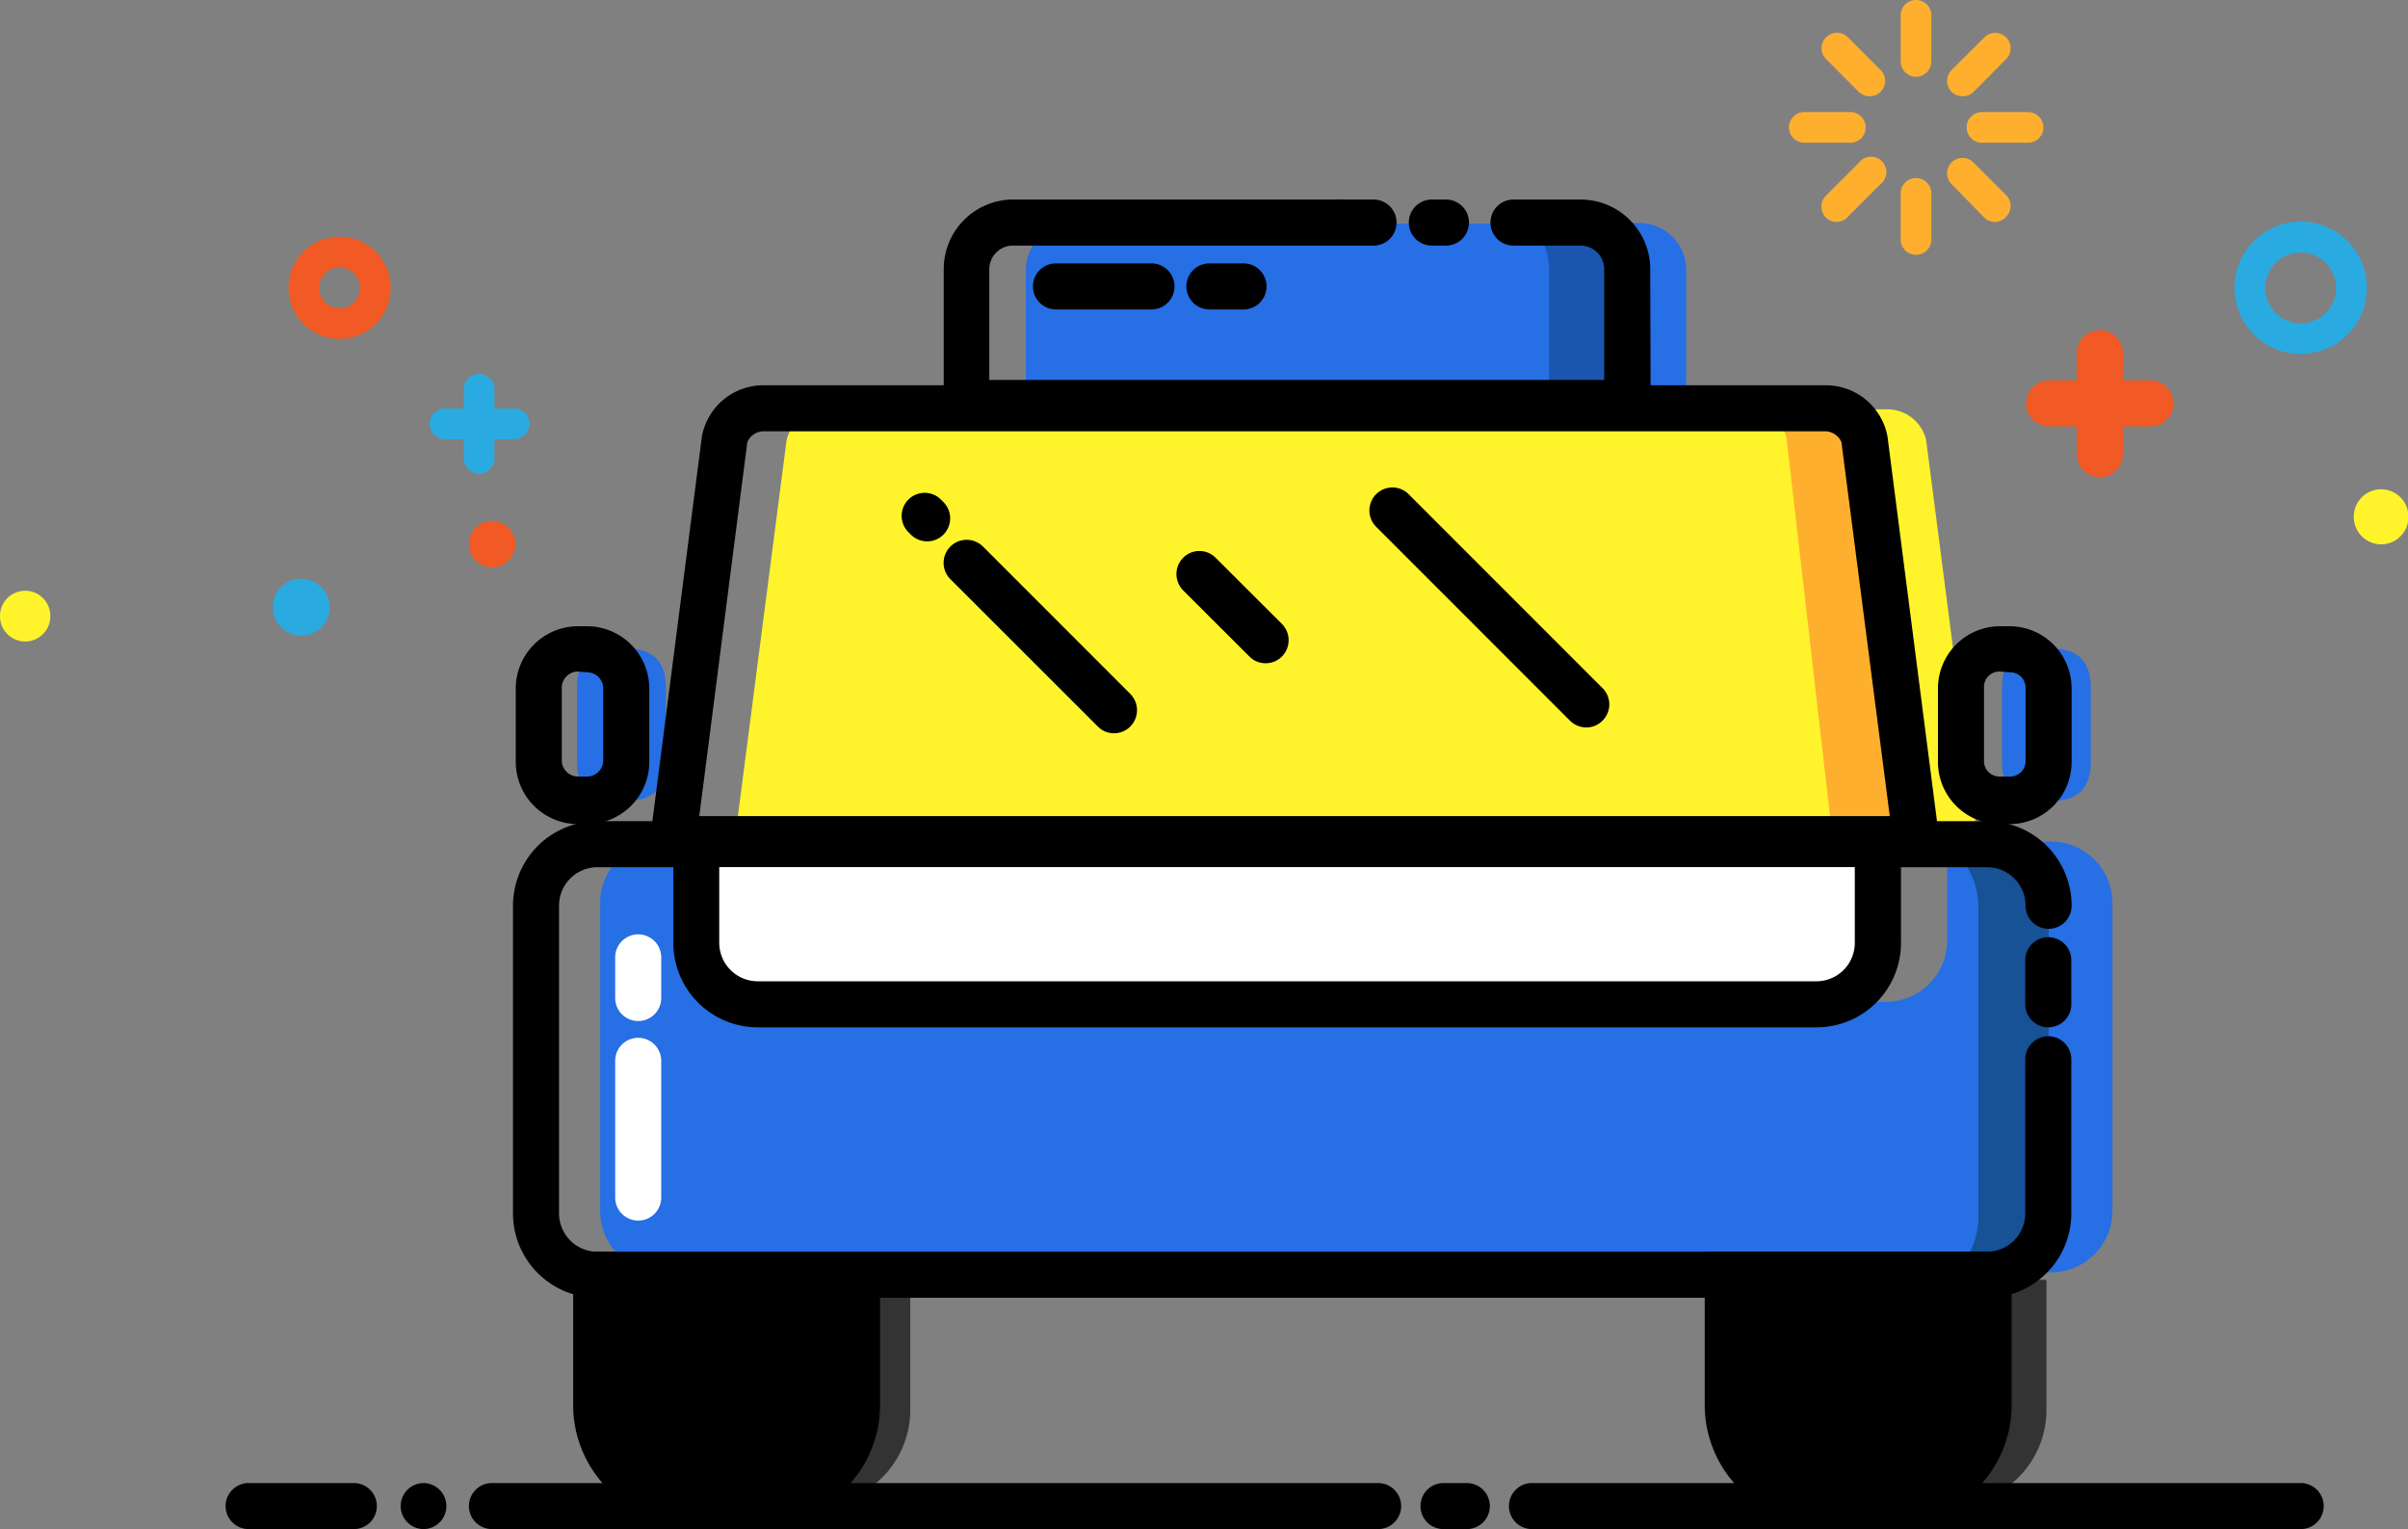 <?xml version="1.0" standalone="no"?><!DOCTYPE svg PUBLIC "-//W3C//DTD SVG 1.1//EN" "http://www.w3.org/Graphics/SVG/1.1/DTD/svg11.dtd"><svg t="1573989444034" class="icon" viewBox="0 0 1613 1024" version="1.1" xmlns="http://www.w3.org/2000/svg" p-id="4305" xmlns:xlink="http://www.w3.org/1999/xlink" width="315.039" height="200"><rect x="0" y="0" width="1613" height="1024" fill="#808080" stroke="none"/><defs><style type="text/css"></style></defs><path d="M1053.604 149.355h45.022a31.351 31.351 0 0 1 30.837 30.837v89.531H687.155v-89.119a31.351 31.351 0 0 1 30.837-30.837h335.611z" fill="#266FE5" p-id="4306"></path><path d="M1068.406 149.355h-52.629c12.027 0 21.792 14.082 21.792 30.837v89.531h52.732v-89.119c0-17.166-9.868-31.248-21.894-31.248z" fill="#1A56AD" p-id="4307"></path><path d="M1105.719 285.552H632.162V180.603A46.564 46.564 0 0 1 678.418 133.628h218.43a15.419 15.419 0 0 1 0 30.837H678.418a15.83 15.83 0 0 0-15.727 15.83v74.112h411.882v-73.804A15.83 15.83 0 0 0 1058.743 164.465h-44.817a15.419 15.419 0 1 1 0-30.837H1058.743a46.667 46.667 0 0 1 46.667 46.667z" p-id="4308"></path><path d="M386.493 434.29m26.109 0l7.298 0q26.109 0 26.109 26.109l0 49.853q0 26.109-26.109 26.109l-7.298 0q-26.109 0-26.109-26.109l0-49.853q0-26.109 26.109-26.109Z" fill="#266FE5" p-id="4309"></path><path d="M1341.006 434.29m26.109 0l7.298 0q26.109 0 26.109 26.109l0 49.853q0 26.109-26.109 26.109l-7.298 0q-26.109 0-26.109-26.109l0-49.853q0-26.109 26.109-26.109Z" fill="#266FE5" p-id="4310"></path><path d="M968.699 164.465h-9.457a15.419 15.419 0 1 1 0-30.837h9.457a15.419 15.419 0 0 1 0 30.837zM920.181 164.465h-23.333a15.419 15.419 0 1 1 0-30.837h23.333a15.419 15.419 0 0 1 0 30.837z" p-id="4311"></path><path d="M1324.765 561.956l-34.538-267.256a26.726 26.726 0 0 0-27.034-20.558h-709.255a26.726 26.726 0 0 0-27.034 20.558l-34.64 267.256z" fill="#FFF42C" p-id="4312"></path><path d="M1264.324 294.187a24.773 24.773 0 0 0-24.464-20.558h-67.533a24.773 24.773 0 0 1 24.464 20.558l30.837 267.77H1295.162z" fill="#FFAF2E" p-id="4313"></path><path d="M1301.021 577.375h-867.553l36.696-285.141a41.939 41.939 0 0 1 42.453-34.229h709.255a42.041 42.041 0 0 1 42.453 34.229z m-832.604-30.837h797.45L1233.487 296.14a12.027 12.027 0 0 0-11.821-7.298h-709.255a11.924 11.924 0 0 0-11.821 7.298z" p-id="4314"></path><path d="M435.318 857.068v87.269a63.936 63.936 0 0 0 63.73 63.73h46.975a63.936 63.936 0 0 0 63.73-63.73v-87.269zM1196.38 857.068v87.269a63.936 63.936 0 0 0 63.73 63.73h46.975a63.936 63.936 0 0 0 63.73-63.73v-87.269z" fill="#333333" p-id="4315"></path><path d="M399.341 853.676v87.269a63.936 63.936 0 0 0 63.73 63.73h46.975a63.936 63.936 0 0 0 63.73-63.73v-87.269z" p-id="4316"></path><path d="M510.047 1020.094h-46.975a79.149 79.149 0 0 1-79.149-79.149v-102.791h205.581v102.791a79.252 79.252 0 0 1-79.457 79.149z m-95.287-150.999v71.953a48.414 48.414 0 0 0 48.312 48.312h46.975a48.414 48.414 0 0 0 48.312-48.312v-71.953z" p-id="4317"></path><path d="M1373.899 563.601h-69.589v66.197a41.116 41.116 0 0 1-41.116 41.116h-709.255a41.116 41.116 0 0 1-41.116-41.116v-66.197h-69.692a41.116 41.116 0 0 0-41.116 41.116v206.198a41.116 41.116 0 0 0 41.116 41.116h930.769a41.116 41.116 0 0 0 41.116-41.116V604.717a41.116 41.116 0 0 0-41.116-41.116z" fill="#266FE5" p-id="4318"></path><path d="M1342.445 566.89H1295.162c16.549 0 30.118 18.502 30.118 41.116v206.301c0 22.614-13.568 41.116-30.118 41.116h47.078c16.549 0 30.015-18.502 30.015-41.116V608.006c0.206-22.1-13.26-41.116-29.809-41.116z" fill="#175196" p-id="4319"></path><path d="M1331.755 853.676v87.269a63.936 63.936 0 0 1-63.73 63.73h-46.975a63.936 63.936 0 0 1-63.73-63.73v-87.269z" p-id="4320"></path><path d="M1268.025 1020.094h-46.975a79.252 79.252 0 0 1-79.149-79.149v-102.791h205.581v102.791a79.149 79.149 0 0 1-79.457 79.149z m-95.287-150.999v71.953a48.414 48.414 0 0 0 48.312 48.312h46.975a48.312 48.312 0 0 0 48.312-48.312v-71.953z" p-id="4321"></path><path d="M1330.933 869.095H400.164a56.535 56.535 0 0 1-56.535-56.535V606.465a56.638 56.638 0 0 1 56.535-56.535h930.769A56.638 56.638 0 0 1 1387.673 606.465a15.419 15.419 0 1 1-30.837 0 25.698 25.698 0 0 0-25.698-25.698H400.164a25.698 25.698 0 0 0-25.698 25.698v206.095a25.698 25.698 0 0 0 25.698 25.698h930.769a25.698 25.698 0 0 0 25.698-25.698V709.255a15.419 15.419 0 0 1 30.837 0v102.791a56.535 56.535 0 0 1-56.535 57.049z" p-id="4322"></path><path d="M1372.049 687.978a15.419 15.419 0 0 1-15.419-15.419v-29.398a15.419 15.419 0 1 1 30.837 0v29.398a15.419 15.419 0 0 1-15.419 15.419z" p-id="4323"></path><path d="M466.361 565.348h791.488v66.197a41.116 41.116 0 0 1-41.116 41.116h-709.255a41.116 41.116 0 0 1-41.116-41.116V565.348z" fill="#FFFFFF" p-id="4324"></path><path d="M1216.835 687.978h-709.255a56.535 56.535 0 0 1-56.535-56.535v-81.616h822.325v81.616a56.535 56.535 0 0 1-56.535 56.535zM481.78 580.664v50.779a25.8 25.8 0 0 0 25.698 25.698h709.255a25.698 25.698 0 0 0 25.698-25.698v-50.779zM1062.546 487.125a15.213 15.213 0 0 1-10.896-4.523L921.415 352.366a15.419 15.419 0 0 1 21.792-21.792l130.236 130.236a15.316 15.316 0 0 1 0 21.792 14.905 14.905 0 0 1-10.896 4.523zM621.061 362.542a15.316 15.316 0 0 1-10.896-4.523l-2.056-2.056a15.419 15.419 0 0 1 21.792-21.792l2.056 2.056a15.419 15.419 0 0 1-10.896 26.314zM746.26 491.031a14.905 14.905 0 0 1-10.896-4.523l-98.782-98.679a15.419 15.419 0 0 1 21.894-21.792l98.679 98.679a15.521 15.521 0 0 1 0 21.792 15.11 15.11 0 0 1-10.896 4.523zM847.817 444.158a14.905 14.905 0 0 1-10.896-4.523l-44.406-44.303a15.521 15.521 0 0 1 0-21.792 15.316 15.316 0 0 1 21.792 0l44.406 44.303a15.521 15.521 0 0 1 0 21.792 15.213 15.213 0 0 1-10.896 4.523zM1541.242 1024H1026.056a15.419 15.419 0 0 1 0-30.837h515.187a15.419 15.419 0 0 1 0 30.837zM982.678 1024h-15.624a15.419 15.419 0 1 1 0-30.837h15.624a15.419 15.419 0 0 1 0 30.837zM923.265 1024H329.649a15.419 15.419 0 1 1 0-30.837h593.616a15.419 15.419 0 0 1 0 30.837zM283.702 1024a15.419 15.419 0 0 1 0-30.837 15.419 15.419 0 0 1 0 30.837zM237.138 1024h-70.72a15.419 15.419 0 0 1 0-30.837h70.72a15.419 15.419 0 0 1 0 30.837zM393.791 551.883h-7.195a41.733 41.733 0 0 1-41.116-41.116V460.502a41.733 41.733 0 0 1 41.116-41.116h7.195a41.733 41.733 0 0 1 41.116 41.116v49.751a41.733 41.733 0 0 1-41.116 41.63z m-7.195-102.174a10.896 10.896 0 0 0-10.279 10.279v49.751a10.896 10.896 0 0 0 10.279 10.279h7.195a10.896 10.896 0 0 0 10.279-10.279V460.502a10.896 10.896 0 0 0-10.279-10.279zM1346.557 551.883h-7.298a41.63 41.63 0 0 1-41.116-41.116V460.502a41.63 41.63 0 0 1 41.116-41.116h7.298a41.63 41.63 0 0 1 41.116 41.116v49.751a41.63 41.63 0 0 1-41.116 41.63z m-7.298-102.174a10.279 10.279 0 0 0-10.279 10.279v49.751a10.279 10.279 0 0 0 10.279 10.279h7.298a10.279 10.279 0 0 0 10.279-10.279V460.502a10.279 10.279 0 0 0-10.279-10.279z" p-id="4325"></path><path d="M1239.449 95.595h-30.837a10.279 10.279 0 1 1 0-20.558h30.837a10.279 10.279 0 0 1 0 20.558zM1230.404 148.635a10.279 10.279 0 0 1-7.298-2.981 10.279 10.279 0 0 1 0-14.596l21.894-21.894a10.279 10.279 0 1 1 14.596 14.185l-21.894 21.894a10.279 10.279 0 0 1-7.298 3.392zM1283.443 170.632a10.279 10.279 0 0 1-10.279-10.279v-30.837a10.279 10.279 0 1 1 20.558 0v30.837a10.279 10.279 0 0 1-10.279 10.279zM1336.278 148.635a10.279 10.279 0 0 1-7.195-2.981L1307.291 123.349a10.279 10.279 0 1 1 14.596-14.596l21.894 21.894a10.279 10.279 0 0 1 0 14.596 10.279 10.279 0 0 1-7.504 3.392zM1358.481 95.595h-30.837a10.279 10.279 0 1 1 0-20.558h30.837a10.279 10.279 0 0 1 0 20.558zM1314.589 64.45a10.279 10.279 0 0 1-7.298-2.981 10.279 10.279 0 0 1 0-14.596l21.997-21.894a10.279 10.279 0 0 1 14.493 0 10.279 10.279 0 0 1 0 14.596L1321.887 61.674a10.279 10.279 0 0 1-7.298 2.775zM1283.443 51.395a10.279 10.279 0 0 1-10.279-10.279V10.279a10.279 10.279 0 0 1 20.558 0v30.837a10.279 10.279 0 0 1-10.279 10.279zM1252.298 64.45a10.279 10.279 0 0 1-7.298-2.981L1223.208 39.574a10.279 10.279 0 1 1 14.596-14.596l21.894 21.894a10.279 10.279 0 0 1 0 14.596 10.279 10.279 0 0 1-7.401 2.981z" fill="#FFAF2E" p-id="4326"></path><path d="M1440.61 285.552h-68.15a15.419 15.419 0 0 1 0-30.837h68.15a15.419 15.419 0 0 1 0 30.837z" fill="#F15A24" p-id="4327"></path><path d="M1406.587 319.576a15.419 15.419 0 0 1-15.419-15.419V236.418a15.419 15.419 0 0 1 30.837 0v68.15a15.419 15.419 0 0 1-15.419 15.007z" fill="#F15A24" p-id="4328"></path><path d="M344.04 294.084H298.093a10.279 10.279 0 0 1 0-20.558h46.256a10.279 10.279 0 0 1 0 20.558z" fill="#29ABE2" p-id="4329"></path><path d="M320.912 317.212a10.279 10.279 0 0 1-10.279-10.279v-46.256a10.279 10.279 0 0 1 20.558 0v46.256a10.279 10.279 0 0 1-10.279 10.279zM1541.242 237.035a44.303 44.303 0 1 1 44.2-44.303 44.303 44.303 0 0 1-44.2 44.303z m0-67.945a23.745 23.745 0 1 0 23.642 23.642 23.745 23.745 0 0 0-23.642-23.642z" fill="#29ABE2" p-id="4330"></path><path d="M227.476 226.962a34.229 34.229 0 1 1 34.229-34.229 34.229 34.229 0 0 1-34.229 34.229z m0-47.9a13.671 13.671 0 1 0 13.671 13.671 13.774 13.774 0 0 0-13.671-13.671z" fill="#F15A24" p-id="4331"></path><path d="M1595.002 346.096m-18.297 0a18.297 18.297 0 1 0 36.593 0 18.297 18.297 0 1 0-36.593 0Z" fill="#FFF42C" p-id="4332"></path><path d="M16.858 412.601m-16.858 0a16.858 16.858 0 1 0 33.715 0 16.858 16.858 0 1 0-33.715 0Z" fill="#FFF42C" p-id="4333"></path><path d="M201.778 406.64m-19.016 0a19.016 19.016 0 1 0 38.033 0 19.016 19.016 0 1 0-38.033 0Z" fill="#29ABE2" p-id="4334"></path><path d="M329.649 364.393m-15.521 0a15.521 15.521 0 1 0 31.043 0 15.521 15.521 0 1 0-31.043 0Z" fill="#F15A24" p-id="4335"></path><path d="M427.506 683.763a15.419 15.419 0 0 1-15.419-15.419v-27.342a15.419 15.419 0 0 1 30.837 0V668.139a15.419 15.419 0 0 1-15.419 15.624zM427.506 817.391a15.419 15.419 0 0 1-15.419-15.419V710.283a15.419 15.419 0 0 1 30.837 0V801.767a15.419 15.419 0 0 1-15.419 15.624z" fill="#FFFFFF" p-id="4336"></path><path d="M771.443 207.226H707.199a15.419 15.419 0 0 1 0-30.837h64.244a15.419 15.419 0 0 1 0 30.837zM833.118 207.226H809.99a15.419 15.419 0 0 1 0-30.837h23.128a15.419 15.419 0 0 1 0 30.837z" p-id="4337"></path></svg>